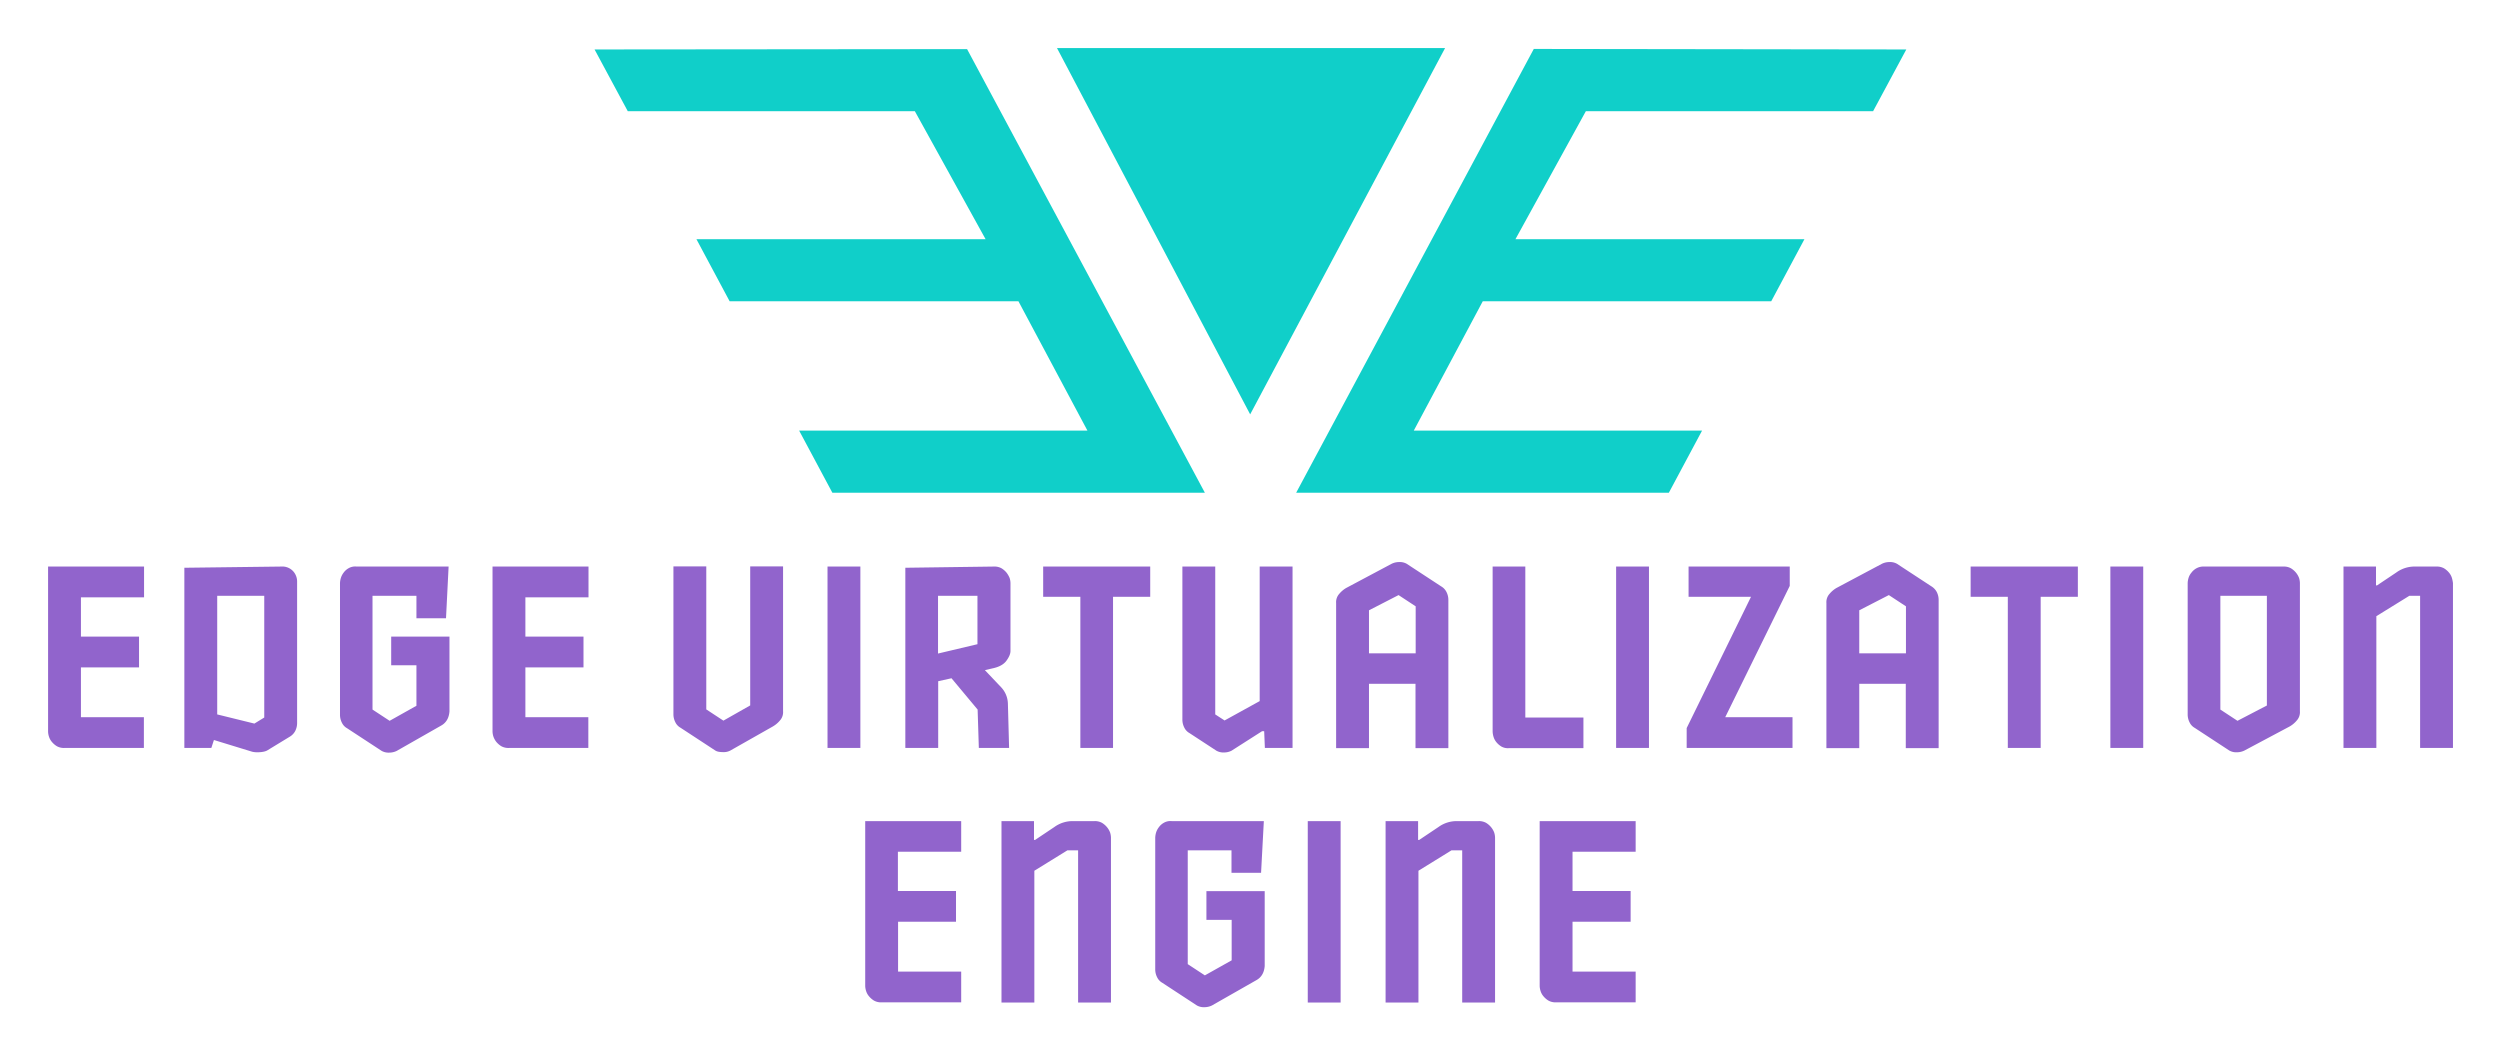 <svg xmlns="http://www.w3.org/2000/svg" role="img" viewBox="-27.80 -27.80 1445.60 609.60"><title>Project EVE logo</title><path fill="#10cfc9" d="M668.9 257.1H453.5l-19.2-35.9H601l-39.9-74.8h-167l-19.2-35.9h167.2l-40.9-74h-166L316 .8 531.4.6zM807.8 0L695.1 211.8 583.4 0h224.4zm-86.1 257.1h215.5l19.2-35.9H789.7l39.9-74.8h166.8l19.2-35.9H848.5l40.7-74h166.1L1074.5.8 859.1.5z"/><path fill="#9164cc" d="M0 395.2a10.397 10.397 0 0 0 .5 2.9 8.647 8.647 0 0 0 1.7 3.1 11.629 11.629 0 0 0 2.9 2.5 8.433 8.433 0 0 0 4.4 1h45.9v-17.8H19v-28.8h33.6v-17.8H19v-22.7h36.5v-17.8H0zm135-95.4l-56.2.7v104.2h15.6l1.5-4.6 22.2 6.8a13.903 13.903 0 0 0 2.7.3c2.8 0 5-.4 6.3-1.3l12.8-7.8a8.371 8.371 0 0 0 3-3.2 10.071 10.071 0 0 0 1.1-4.6v-82.1a8.849 8.849 0 0 0-2.3-5.7 8.451 8.451 0 0 0-6.7-2.7zm-10 87.3l-5.7 3.5-21.5-5.3v-68.6H125zm73.3-30.2H213v23.4l-15.5 8.7-9.9-6.5v-65.8H213v13h17.1l1.5-29.9h-53.3a7.57 7.57 0 0 0-4.4.9 8.918 8.918 0 0 0-2.9 2.5 9.873 9.873 0 0 0-1.7 3.2 11.728 11.728 0 0 0-.5 3v76.1a10.071 10.071 0 0 0 1.1 4.6 7.168 7.168 0 0 0 3 3.2l20 13.1a8.198 8.198 0 0 0 4.4 1 9.961 9.961 0 0 0 4.3-1l25.8-14.7c2.8-1.6 4.4-4.3 4.7-8.1v-43.3h-33.7v16.6zm60.9 44.3a11.628 11.628 0 0 0 2.9 2.5 8.433 8.433 0 0 0 4.4 1h45.9v-17.8H276v-28.8h33.6v-17.8H276v-22.7h36.5v-17.8H257v95.4a10.397 10.397 0 0 0 .5 2.9 10.517 10.517 0 0 0 1.7 3.1zm135.3 5l24.7-14a15.427 15.427 0 0 0 4-3.4 7.16 7.16 0 0 0 1.8-5.3v-83.8h-19v80.4l-15.5 8.8-9.9-6.5v-82.7h-19v85.5a10.071 10.071 0 0 0 1.1 4.6 7.168 7.168 0 0 0 3 3.2l20 13.1c1 .7 2.5 1 4.7 1a8.059 8.059 0 0 0 4.1-.9zm56.2-106.4h19v104.9h-19zm103.5 3.5a11.628 11.628 0 0 0-2.9-2.5 8.433 8.433 0 0 0-4.4-1l-51.2.7v104.2h19v-38.6l7.7-1.7 15.1 18.1.7 22.2h17.5l-.7-25.8a14.341 14.341 0 0 0-4-9.4l-9.3-9.8 5.2-1.2c3.3-.8 5.8-2.2 7.3-4.3s2.3-3.9 2.3-5.6v-39.3a10.397 10.397 0 0 0-.5-2.9 13.885 13.885 0 0 0-1.8-3.1zm-16.8 41.4l-22.8 5.4v-33.4h22.8zm38-27.4h21.5v87.4h18.9v-87.4h21.5v-17.5h-61.9v17.5zm125.2 60.3l-20.3 11.2-5.4-3.5v-85.5h-19v88.5a10.072 10.072 0 0 0 1.1 4.6 7.168 7.168 0 0 0 3 3.2l15.6 10.2a8.425 8.425 0 0 0 4.7 1 9.395 9.395 0 0 0 4-1L702 395h1.2l.4 9.7h16V299.8h-19v77.8zm105-66.3l-20-13.1a8.198 8.198 0 0 0-4.4-1 9.961 9.961 0 0 0-4.3 1l-26.3 14a15.426 15.426 0 0 0-4 3.4 7.16 7.16 0 0 0-1.8 5.3v83.9h19v-37.2h26.9v37.2h19v-85.7a10.072 10.072 0 0 0-1.1-4.6 7.756 7.756 0 0 0-3-3.2zM790.7 350h-26.9v-24.9l17.1-8.8 9.9 6.5V350zm63.6-50.2h-19v95.4a11.729 11.729 0 0 0 .5 3 9.043 9.043 0 0 0 1.7 3.2 11.628 11.628 0 0 0 2.9 2.5 7.57 7.57 0 0 0 4.4.9h43v-17.7h-33.6v-87.3zm52.4 0h19v104.9h-19zm100.4 11.2v-11.2h-58.5v17.5h36.1l-37.2 75.9v11.5h61.2v-17.8h-38.9l37.3-75.9zm82 .3l-20-13.1a8.198 8.198 0 0 0-4.4-1 9.961 9.961 0 0 0-4.3 1l-26.3 14a15.428 15.428 0 0 0-4 3.4 7.16 7.16 0 0 0-1.8 5.3v83.9h19v-37.2h26.9v37.2h19v-85.7a10.072 10.072 0 0 0-1.1-4.6 8.452 8.452 0 0 0-3-3.2zm-14.9 38.7h-26.9v-24.9l17.1-8.8 9.9 6.5V350zm37.5-32.7h21.5v87.4h19v-87.4h21.5v-17.5h-62v17.5zm80.8-17.5h19v104.9h-19zm107.3 3.5a11.63 11.63 0 0 0-2.9-2.5 8.433 8.433 0 0 0-4.4-1h-45.8a8.433 8.433 0 0 0-4.4 1 8.92 8.92 0 0 0-2.9 2.5 8.645 8.645 0 0 0-1.7 3.1 11.75 11.75 0 0 0-.5 2.9v76a10.072 10.072 0 0 0 1.1 4.6 7.167 7.167 0 0 0 3 3.2l20 13.1a8.198 8.198 0 0 0 4.4 1 9.961 9.961 0 0 0 4.3-1l26.3-14a15.428 15.428 0 0 0 4-3.4 7.16 7.16 0 0 0 1.8-5.3v-74.2a10.395 10.395 0 0 0-.5-2.9 10.886 10.886 0 0 0-1.8-3.1zm-16.7 76.8L1266 389l-9.9-6.5v-65.8h26.9v63.4zm106.9-73.7a8.649 8.649 0 0 0-1.7-3.1 11.63 11.63 0 0 0-2.9-2.5 8.677 8.677 0 0 0-4.4-1h-12.5a17.848 17.848 0 0 0-10.6 3.4l-11.2 7.5h-.6v-10.9h-18.8v104.9h19v-76.2l19.1-11.8h6.2v88h19v-95.4a21.502 21.502 0 0 0-.6-2.9zM472.5 542.3a10.397 10.397 0 0 0 .5 2.9 8.647 8.647 0 0 0 1.7 3.1 11.628 11.628 0 0 0 2.9 2.5 8.433 8.433 0 0 0 4.4 1h46V534h-36.5v-28.8H525v-17.8h-33.6v-22.7H528V447h-55.5zm139.8-91.8a11.628 11.628 0 0 0-2.9-2.5 8.433 8.433 0 0 0-4.4-1h-12.5a17.848 17.848 0 0 0-10.6 3.4l-11.2 7.5h-.6V447h-18.8v104.9h19v-76.2l19.1-11.8h6.2v88h19v-95.4a10.398 10.398 0 0 0-.5-2.9 10.88 10.88 0 0 0-1.8-3.1zm57.4 53.6h14.7v23.4l-15.5 8.7-9.9-6.5v-65.8h25.3v13h17.1L703 447h-53.3a7.57 7.57 0 0 0-4.4.9 8.919 8.919 0 0 0-2.9 2.5 9.874 9.874 0 0 0-1.7 3.2 11.729 11.729 0 0 0-.5 3v76.1a10.072 10.072 0 0 0 1.1 4.6 7.168 7.168 0 0 0 3 3.2l20 13.1a8.198 8.198 0 0 0 4.4 1 9.961 9.961 0 0 0 4.3-1l25.8-14.7c2.8-1.6 4.4-4.3 4.7-8.1v-43.3h-33.7v16.6zm58.7-57.1h19v104.9h-19zm106 3.5a11.628 11.628 0 0 0-2.9-2.5 8.433 8.433 0 0 0-4.4-1h-12.5a17.848 17.848 0 0 0-10.6 3.4l-11.2 7.5h-.6V447h-18.8v104.9h19v-76.2l19.1-11.8h6.2v88h19v-95.4a10.397 10.397 0 0 0-.5-2.9 10.881 10.881 0 0 0-1.8-3.1zm28.1 91.8a10.397 10.397 0 0 0 .5 2.9 8.647 8.647 0 0 0 1.7 3.1 11.628 11.628 0 0 0 2.9 2.5 8.433 8.433 0 0 0 4.4 1h46V534h-36.5v-28.8h33.6v-17.8h-33.6v-22.7H918V447h-55.5z"/></svg>